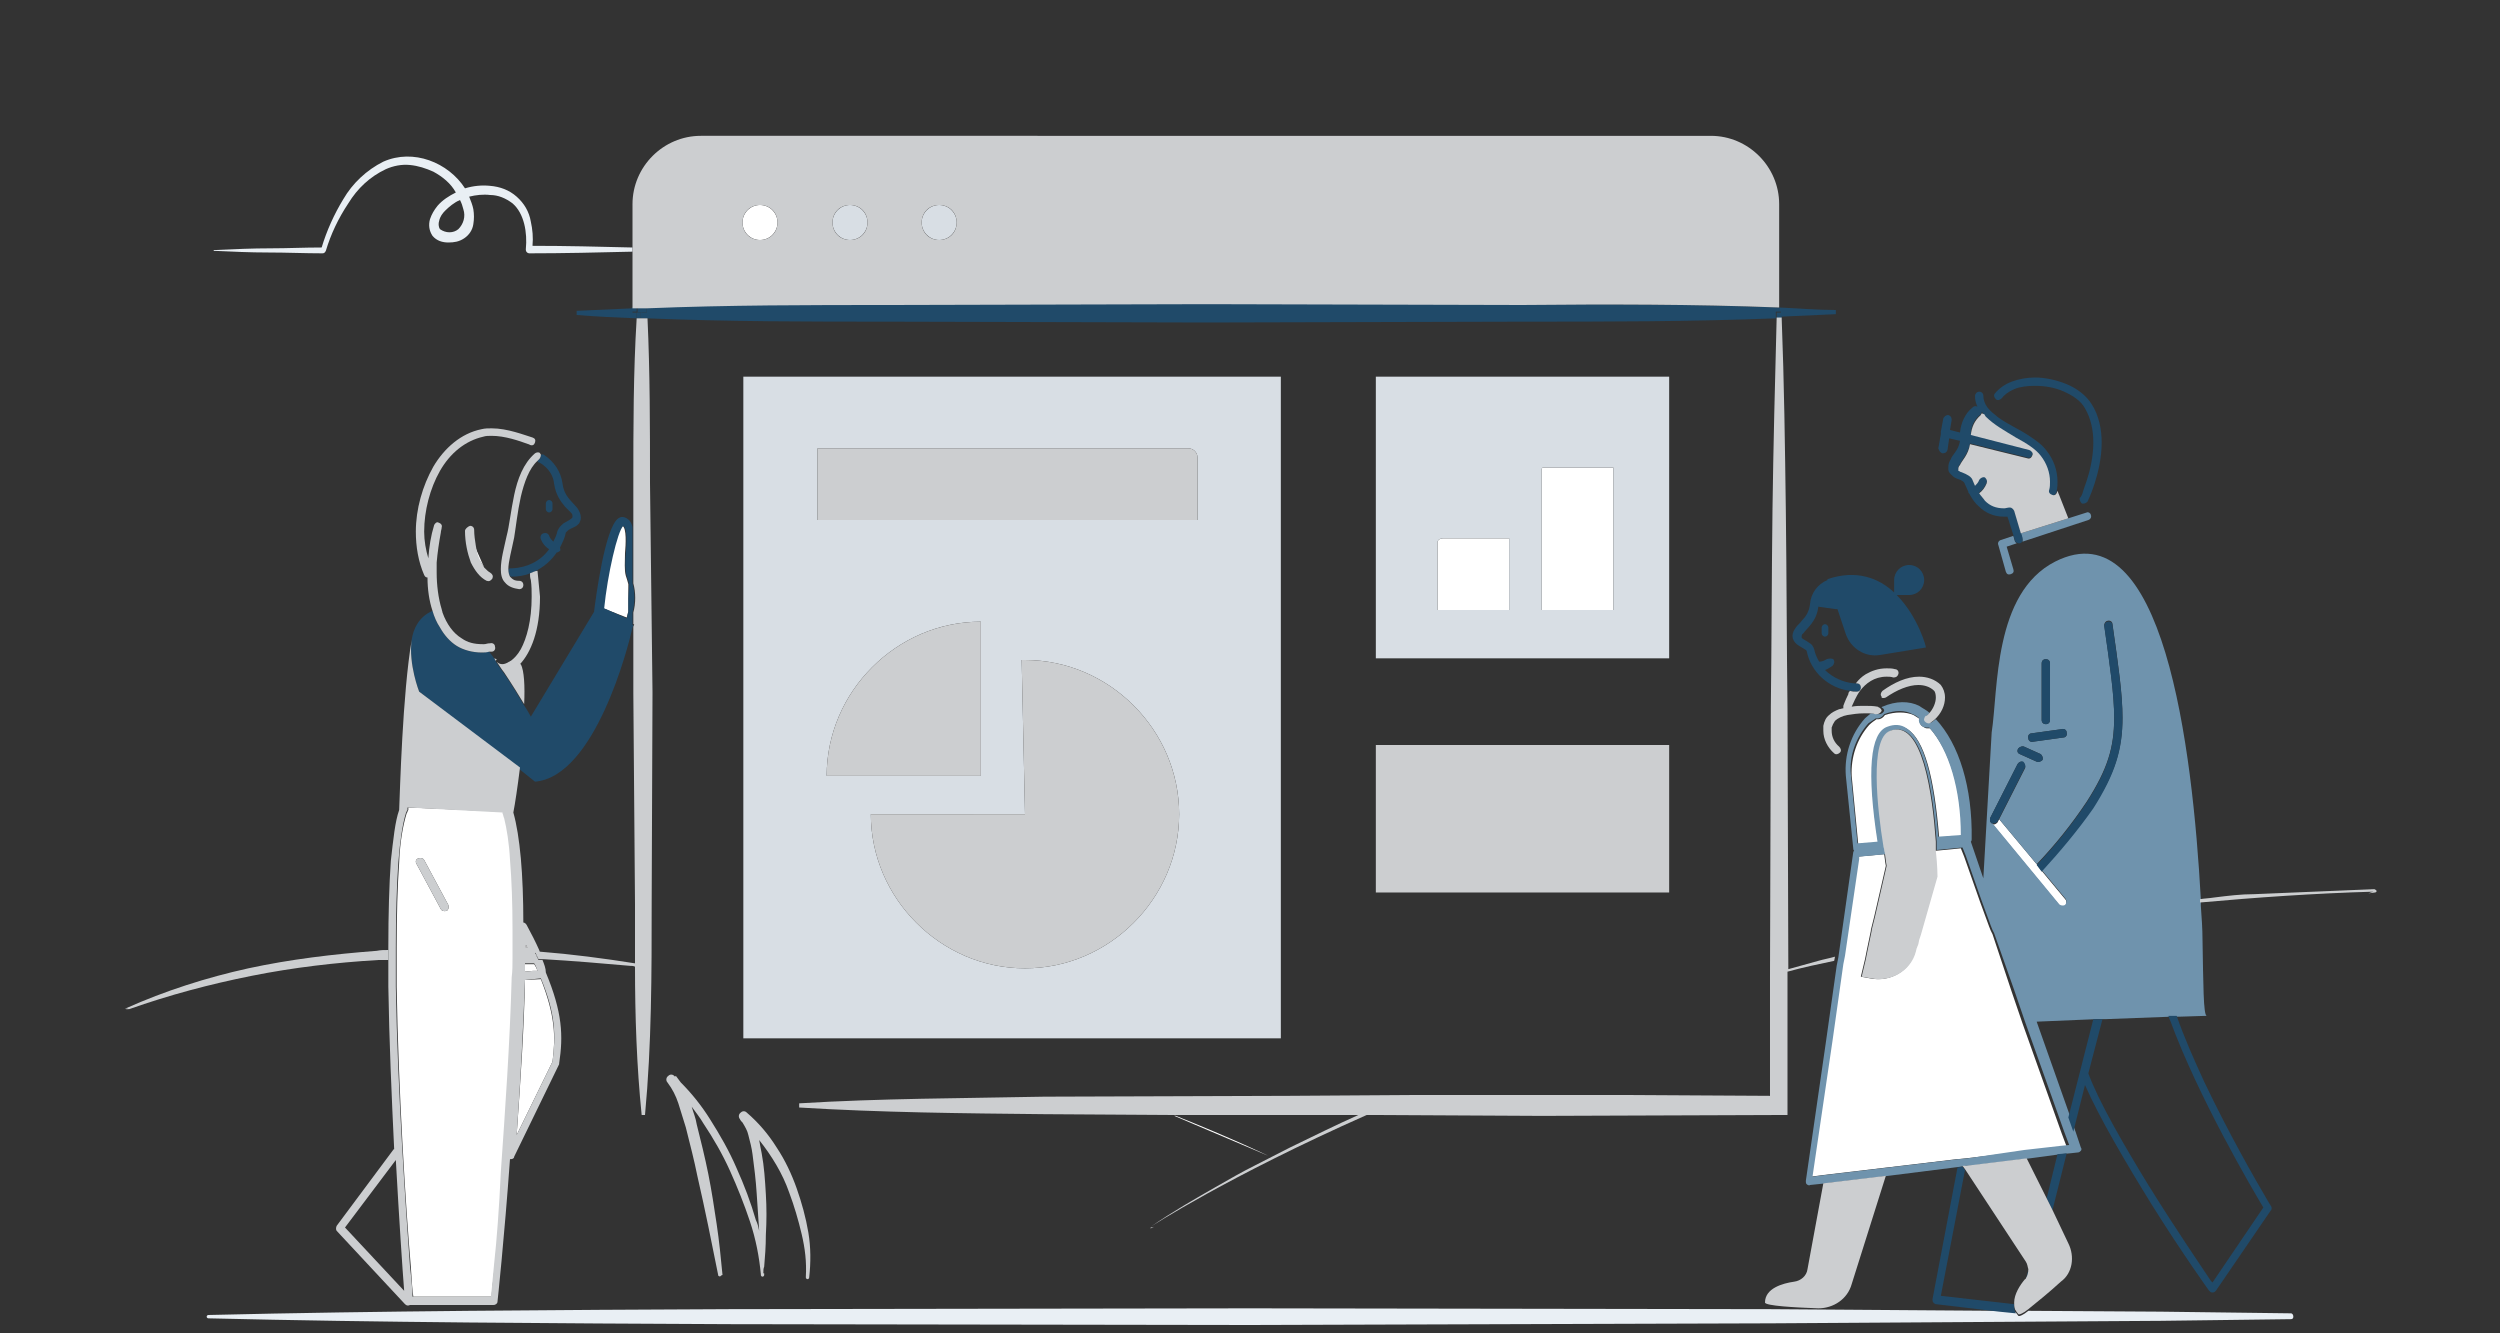 <?xml version="1.0" encoding="utf-8"?>
<!-- Generator: Adobe Illustrator 21.0.0, SVG Export Plug-In . SVG Version: 6.00 Build 0)  -->
<svg version="1.1" id="Layer_1" xmlns="http://www.w3.org/2000/svg" xmlns:xlink="http://www.w3.org/1999/xlink" x="0px" y="0px"
	 viewBox="0 0 300 160" style="enable-background:new 0 0 300 160;" xml:space="preserve">
<rect x="0" y="0" width="300" height="160" fill="#333333" stroke="none"/>
<style type="text/css">
	.st0{fill:#FFFFFF;}
	.st1{fill:none;}
	.st2{fill:#E9EFF4;}
	.st3{fill:#204A69;}
	.st4{fill:#6F93AD;}
	.st5{fill:#204A69;}
	.st6{fill:#D8DEE4;}
	.st7{fill:#CCCED0;}
	.st8{fill:#CCCED0;}
</style>
<title>illustration-connect</title>
<path class="st0" d="M152.2,138.7c0,0-4.1-2-11.1-4.8l-0.2,0L152.2,138.7z"/>
<path class="st0" d="M15.1,121.1l0.2,0c0,0,0,0,0-0.1C15.2,121.1,15.2,121.1,15.1,121.1z"/>
<path class="st0" d="M61.7,115c0-0.1,0-0.2,0-0.4c0-0.2,0-0.4,0-0.6c0-0.9,0-1.8,0-2.6c0-3.1-0.1-5.9-0.3-8.3
	c-0.2-2.1-0.4-3.8-0.7-5c-0.1-0.2-0.1-0.4-0.2-0.6c0,0,0-0.1,0-0.1L49,96.9c0,0.1,0,0.2,0,0.3c-0.1,0.1-0.1,0.3-0.2,0.4
	c-0.4,1.3-0.8,3.3-0.9,5.9c-0.2,2.8-0.3,6.4-0.3,10.2c0,0.1,0,0.2,0,0.3c0,0.2,0,0.4,0,0.6c0,0.2,0,0.3,0,0.5c0,1.1,0,2.2,0,3.3
	c0.2,12.4,1.1,26.7,1.7,33.6c0.1,1.7,0.2,3,0.3,3.6h9.4c0-0.6,0.2-2,0.4-4c0.3-2.7,0.6-6.6,1-11.1c0.6-7.1,1.1-15.6,1.3-23.3
	C61.6,116.5,61.7,115.8,61.7,115z M53.6,109.3c-0.3,0.1-0.6,0-0.7-0.2l-2.9-5.4c-0.2-0.3-0.1-0.6,0.2-0.7c0.3-0.1,0.6,0,0.7,0.2
	l2.9,5.4C53.9,108.9,53.8,109.2,53.6,109.3z"/>
<path class="st0" d="M58.1,68.1l-1.1-2.5c0.1,0.5,0.2,1,0.4,1.5C57.7,67.4,57.9,67.8,58.1,68.1z"/>
<path class="st0" d="M239.1,112.1l-0.2-0.4l-0.2-0.5l-1.1-3l-1.9-5.4l-0.4-1l-3.1,0.3c0.1,1.9,0.1,3.2,0.2,3.1l-2,7l-0.2,0.6
	l-0.1,0.5l-0.2,0.5l-0.1,0.4c-0.6,2.3-3,3.7-5.4,3.2l-1.1-0.2l0.5-2.1l0.1-0.5l0.1-0.5l0.5-2.4l0-0.1l0.4-1.6l1.4-6.1
	c0,0-0.1-0.5-0.2-1.4l-3.2,0.3l0,0.3l-1.7,11.6l-0.1,0.5l-0.1,0.5l-1.3,9.2l-2.4,16.3l1.5-0.2l7.6-0.9l8.4-1l0.1,0l1-0.1l6.7-0.8
	l4.4-0.5l1-0.1l-0.6-1.6l-4.7-13.2l-1.3-3.8L239.1,112.1z"/>
<path class="st0" d="M247.8,108.7c0.2-0.2,0.2-0.5,0.1-0.7l-2.9-3.5l-0.6-0.8l-4.5-5.4l-0.2,0.4c-0.2,0.2-0.4,0.3-0.6,0.2l8,9.7
	C247.3,108.8,247.6,108.8,247.8,108.7z"/>
<circle class="st0" cx="91.2" cy="26.7" r="2.1"/>
<path class="st0" d="M173.2,64.6c-0.4,0-0.7,0.2-0.7,0.5v8.1h8.6l0-8.6H173.2z"/>
<path class="st0" d="M185.2,56.1c-0.1,0-0.2,0.1-0.2,0.2v16.9h8.6l0-17.1H185.2z"/>
<path class="st1" d="M53.4,25.3c-0.3,0.3-0.6,0.7-0.7,1.2c-0.1,0.3-0.1,0.7,0.1,1c0.7,0.5,1.6,0.5,2.2,0c0.6-0.6,0.9-1.5,0.6-2.4
	c-0.1-0.4-0.2-0.8-0.4-1.1C54.5,24.3,53.9,24.8,53.4,25.3z"/>
<path class="st1" d="M250.5,128.8c1.2,3.3,4.2,8.6,7.2,13.4c3.1,5,6.3,9.7,7.5,11.5c0.1,0.1,0.1,0.2,0.2,0.2l6.1-9
	c-1.2-2-7.8-13.1-11.2-22.5c-0.1-0.2-0.1-0.4-0.2-0.5l-8,0.3L250.5,128.8z"/>
<polygon class="st1" points="248.1,134.2 251.1,122.3 244,122.6 "/>
<polygon class="st1" points="245.6,143.8 246.9,138.5 243.2,139 "/>
<path class="st1" d="M241.7,156.5c0-1,0.7-2.1,1.3-2.8c0,0,0-0.1,0.1-0.1l0.3-1.1c0-0.3-0.1-0.7-0.3-0.9l-7.3-11.1l-2.9,15.1
	L241.7,156.5z"/>
<path class="st1" d="M41.4,147.3l7.1,7.5c-0.2-2.5-0.6-8.4-1-15.7L41.4,147.3z"/>
<path class="st1" d="M64.2,93.8l-2-1.6c-0.3,2.4-0.6,4.5-0.8,5.4c0.4,1.4,0.7,3.2,0.9,5.5c0.2,2.2,0.3,4.9,0.3,7.7
	c0.2,0,0.4,0.1,0.4,0.3c0.6,1.1,1.1,2.1,1.5,3c0,0,0,0,0,0l0.1,0.3c3.8,0.3,7.6,0.8,11.4,1.4c0,0,0,0,0,0c0-2.4,0-4.7,0-7.1
	l-0.2-25.3l0-8C75.4,77.6,71.4,93.2,64.2,93.8z"/>
<path class="st1" d="M237.9,49.5c0,0,0,0.1,0,0.1c0.1,0,0.2,0.1,0.3,0.1C238,49.7,237.9,49.6,237.9,49.5z"/>
<g>
	<path class="st2" d="M32.2,30.3c2.2,0,4.4,0.1,6.5,0.1c0.2,0,0.3-0.1,0.4-0.3c0.6-2,1.5-3.9,2.7-5.7c1.1-1.8,2.6-3.2,4.5-4.1
		c0.9-0.4,1.9-0.6,2.9-0.5c1,0.1,1.9,0.4,2.8,0.8c1.1,0.6,2.1,1.4,2.7,2.5c-0.8,0.4-1.6,0.9-2.2,1.6c-0.4,0.5-0.7,1-0.9,1.6
		c-0.2,0.7-0.1,1.4,0.3,2c0.5,0.6,1.2,0.8,1.9,0.8s1.3-0.1,1.9-0.5c0.6-0.4,1-1,1.1-1.7c0.1-0.6,0.1-1.2,0-1.8
		c-0.1-0.5-0.3-1-0.5-1.5c0.8-0.2,1.7-0.3,2.5-0.2c1,0,1.9,0.4,2.7,1c1.4,1.2,1.8,3.5,1.6,5.5V30c0,0.2,0.2,0.4,0.4,0.4
		c4.1,0,8.3-0.1,12.4-0.2v-0.5c-4-0.1-8-0.2-12-0.2c0.1-1,0-2-0.2-2.9c-0.2-1.2-0.8-2.2-1.7-3s-2-1.2-3.2-1.3c-1-0.1-2,0-3,0.3
		c-2-3.1-6.2-4.8-9.8-3.2c-2,1-3.7,2.6-4.8,4.5c-1.1,1.8-2,3.8-2.6,5.8c-2.1,0-4.1,0.1-6.1,0.1c-2.2,0-4.4,0.1-6.5,0.2L25.6,30
		l0.1,0.1C27.9,30.2,30,30.3,32.2,30.3z M55,27.5c-0.6,0.5-1.5,0.5-2.2,0c-0.2-0.3-0.2-0.7-0.1-1c0.1-0.5,0.4-0.9,0.7-1.2
		c0.5-0.5,1.1-1,1.8-1.3c0.2,0.4,0.3,0.7,0.4,1.1C55.9,26,55.6,26.9,55,27.5z"/>
	<path class="st2" d="M274.9,157.6l-15.6-0.2l-15.6-0.1l-0.3,0c-0.6,0.5-1.1,0.7-1.2,0.6c-0.1-0.1-0.2-0.3-0.3-0.4l-2-0.2l-27.4-0.2
		L150,157l-62.5,0.1c-20.8,0.1-41.7,0.2-62.5,0.7c-0.1,0-0.2,0.1-0.2,0.2c0,0.1,0.1,0.2,0.2,0.2c20.8,0.5,41.7,0.6,62.5,0.7L150,159
		l62.5-0.2l31.2-0.2l15.6-0.1l15.6-0.2c0.2,0,0.3-0.1,0.3-0.3S275.1,157.6,274.9,157.6z"/>
</g>
<path class="st3" d="M75.9,37.5V37c-2.2,0.1-4.5,0.2-6.7,0.3v0.5c2.4,0.2,4.8,0.3,7.2,0.4c0-0.2,0-0.4,0-0.7H75.9z"/>
<path class="st3" d="M76.9,37.5h-0.5c0,0.2,0,0.4,0,0.7c0.2,0,0.3,0,0.5,0L76.9,37.5z"/>
<path class="st3" d="M76.9,37.5l0,0.7c0.3,0,0.5,0,0.8,0c0-0.2,0-0.5,0-0.7H76.9z"/>
<path class="st3" d="M213.8,37.5l-0.3,0v0h-0.3c0,0.2,0,0.4,0,0.7c0.2,0,0.4,0,0.6,0C213.8,37.9,213.8,37.7,213.8,37.5z"/>
<path class="st3" d="M76.4,37.5c0-0.2,0-0.4,0-0.6c-0.2,0-0.4,0-0.6,0v0.5H76.4z"/>
<path class="st3" d="M213.5,36.9c-10.3-0.4-20.6-0.4-30.9-0.4l-37.8-0.1L107,36.5c-9.8,0-19.6,0-29.4,0.4c0,0.2,0,0.4,0,0.6
	c0,0.2,0,0.5,0,0.7c9.8,0.4,19.6,0.4,29.3,0.4l37.8,0.1l37.8-0.1c10.2,0,20.4,0,30.6-0.4c0-0.2,0-0.4,0-0.7c0,0,0-0.1,0-0.1l0.3,0
	l0.3,0c0,0.2,0,0.4,0,0.6c2.2-0.1,4.4-0.2,6.6-0.3v-0.5C218.1,37.2,215.8,37,213.5,36.9z"/>
<path class="st3" d="M76.9,36.9l0,0.6h0.7c0-0.2,0-0.4,0-0.6C77.4,36.9,77.1,36.9,76.9,36.9z"/>
<path class="st3" d="M76.5,36.9c0,0.2,0,0.4,0,0.6h0.5l0-0.6C76.8,36.9,76.6,36.9,76.5,36.9z"/>
<path class="st3" d="M213.2,37.5h0.3v0L213.2,37.5C213.2,37.4,213.2,37.5,213.2,37.5z"/>
<path class="st0" d="M63,117.6c-0.1,5.4-0.5,11.6-1,18.6l4.3-8.8c0.4-3,0.3-5.6-1.4-9.9L63,117.6z"/>
<path class="st0" d="M63.1,113.4c0,0.1,0,0.2,0,0.3c0.1,0,0.1,0,0.2,0C63.2,113.6,63.1,113.5,63.1,113.4z"/>
<path class="st0" d="M63,116.6l1-0.1l0.5,0c-0.1-0.3-0.2-0.5-0.4-0.8c-0.3,0-0.6,0-0.9,0l-0.2,0C63,115.9,63,116.2,63,116.6z"/>
<polygon class="st0" points="64.5,116.5 64.5,116.5 64,116.5 "/>
<path class="st0" d="M75.4,71.8l0-1.7c-0.1-0.4-0.2-0.7-0.3-1c-0.2-0.7-0.1-1.7-0.1-2.7c0.1-1.1,0.2-3-0.3-3.3
	c-0.8,0.6-1.9,6-2.3,9.9l2.8,1.1c0.1-0.2,0.1-0.5,0.2-0.7L75.4,71.8z"/>
<path class="st0" d="M225.4,101.1c-1.3-8.4-0.9-13.1,1.2-13.8c0.8-0.3,1.6-0.2,2.3,0.2c2,1.3,3.2,5.6,3.8,13l2.7-0.2
	c0-5.5-1.4-10.2-3.8-12.9c-0.1,0-0.2,0-0.4,0c-0.2,0-0.4-0.2-0.6-0.3c-0.2-0.2-0.3-0.5-0.2-0.8c-0.3-0.2-0.6-0.4-0.8-0.5
	c-0.9-0.4-2.2-0.4-3.4,0c-0.2,0.3-0.6,0.6-1,0.5c-0.3,0.2-0.6,0.4-0.9,0.7c-1.5,1.7-2.2,3.9-2.1,6.1l0.8,8.3L225.4,101.1z"/>
<g>
	<path class="st4" d="M264.3,112.7c0-1.2-0.1-2.6-0.2-4c0-0.1,0-0.2,0-0.4c0-0.1,0-0.3,0-0.4c-1-18.2-4.5-47.1-17.5-40.5
		c-7.4,3.8-6.8,15.3-7.6,20.5l-1,17.5l-1.5-4.4c0.1-0.1,0.1-0.2,0.1-0.3c0.1-6.2-1.5-11.4-4.3-14.4c-0.1,0.1-0.3,0.2-0.4,0.3
		c0,0,0,0,0,0c-0.2,0.2-0.5,0.1-0.7-0.1c-0.2-0.2-0.1-0.4,0-0.6c0,0,0-0.1,0.1-0.1c0.1-0.1,0.2-0.2,0.3-0.2c0,0,0,0,0,0
		c-0.4-0.4-0.9-0.6-1.3-0.9c-1.2-0.6-2.8-0.6-4.4,0.1c0,0-0.1,0-0.1,0.1c0.2,0.1,0.3,0.2,0.3,0.4c0,0,0,0,0,0
		c-0.1,0.2-0.3,0.4-0.6,0.4c-0.1,0-0.1,0-0.2,0c-0.2,0-0.5-0.1-0.8-0.1c-0.2,0.2-0.5,0.4-0.7,0.6c-1.7,1.9-2.5,4.4-2.3,6.9l0.9,8.8
		c0,0.1,0.1,0.2,0.1,0.2c0,0-0.1,0.1-0.1,0.1l-1.8,12.7l-0.1,0.5l-0.1,0.5l-1.3,9.2l-2.4,16.6c0,0.2,0,0.3,0.1,0.4
		c0.1,0.1,0.3,0.2,0.4,0.1l1.9-0.2l7.5-0.9l8.7-1.1l0.6-0.1l0.4,0l7.3-0.9l3.7-0.5l1.1-0.1l0.9-0.1c0.2,0,0.3-0.1,0.4-0.2
		c0.1-0.1,0.1-0.3,0-0.4l-0.6-1.8l-0.6-1.7l-4.1-11.6l7.1-0.3l1.1,0l8-0.3l1,0l3.2-0.1C264.4,121.8,264.4,118.1,264.3,112.7z
		 M236.1,139l-1,0.1l-0.1,0l-8.4,1l-7.6,0.9l-1.5,0.2l2.4-16.3l1.3-9.2l0.1-0.5l0.1-0.5l1.7-11.6l0-0.3l3.2-0.3
		c0-0.2-0.1-0.3-0.1-0.5c0,0,0,0,0,0c0-0.2-0.1-0.3-0.1-0.5c-0.7-4.3-1.7-12.9,0.8-13.8c3.9-1.5,5.1,7.7,5.5,13.3c0,0.2,0,0.3,0,0.5
		v0c0,0.2,0,0.3,0,0.5l3.1-0.3l0.4,1l1.9,5.4l1.1,3l0.2,0.5l0.2,0.4l2.4,6.8l1.3,3.8l4.7,13.2l0.6,1.6l-1,0.1l-4.4,0.5L236.1,139z
		 M245,83.7c0-2,0-4.1,0-4.1c0-0.3,0.2-0.5,0.5-0.5s0.5,0.2,0.5,0.5c0,0,0,2.1,0,4.1c0,1,0,2,0,2.7c0,0.3-0.2,0.5-0.5,0.5
		s-0.5-0.2-0.5-0.5C245,85.7,245,84.7,245,83.7z M243.8,88l3.6-0.5c0.3-0.1,0.6,0.1,0.6,0.4c0.1,0.3-0.1,0.6-0.4,0.6L244,89
		c-0.3,0.1-0.6-0.1-0.6-0.4C243.3,88.3,243.5,88,243.8,88z M242.2,89.8c0.2-0.2,0.5-0.3,0.7-0.2l2,0.9c0.2,0.2,0.3,0.5,0.2,0.7
		c-0.2,0.2-0.5,0.3-0.7,0.2l-2-0.9C242.1,90.4,242,90.1,242.2,89.8z M238.8,98.3c0,0,0-0.1,0-0.1l3.3-6.5c0.2-0.3,0.5-0.4,0.7-0.2
		c0.2,0.2,0.3,0.5,0.2,0.7l-3.1,6.1l4.5,5.4c2.2-2.3,4.2-4.8,6-7.5c2.5-3.9,3.3-6.5,3.3-10.1c0-2.8-0.5-6.2-1.2-11.1
		c0-0.2,0.2-0.5,0.4-0.5c0.3-0.1,0.6,0.1,0.6,0.4c0.7,4.9,1.2,8.3,1.2,11.2c0,3.8-0.9,6.7-3.5,10.7c-1.8,2.7-4,5.2-6.2,7.6l2.9,3.5
		c0.1,0.2,0.1,0.5-0.1,0.7c-0.2,0.1-0.5,0.1-0.7-0.1l-8-9.7c0,0-0.1,0-0.1,0c-0.1-0.1-0.2-0.2-0.2-0.3
		C238.8,98.5,238.8,98.4,238.8,98.3C238.8,98.3,238.8,98.3,238.8,98.3z M225.1,86.2c0.4,0.1,0.8-0.2,1-0.5c1.3-0.5,2.5-0.5,3.4,0
		c0.3,0.1,0.6,0.3,0.8,0.5c-0.1,0.3,0,0.6,0.2,0.8c0.2,0.2,0.4,0.3,0.6,0.3c0.1,0,0.2,0,0.4,0c2.4,2.7,3.8,7.5,3.8,12.9l-2.7,0.2
		c-0.6-7.4-1.8-11.7-3.8-13c-0.7-0.5-1.5-0.5-2.3-0.2c-2.1,0.7-2.5,5.4-1.2,13.8l-2.4,0.2l-0.8-8.3c-0.2-2.2,0.6-4.4,2.1-6.1
		C224.5,86.6,224.8,86.4,225.1,86.2z"/>
	<path class="st4" d="M240.7,68.6c0.1,0.3,0.3,0.4,0.6,0.3c0.3-0.1,0.4-0.3,0.3-0.6l-0.8-2.7l1.2-0.4c-0.1-0.1-0.1-0.1-0.2-0.2
		l-0.2-0.7l-1.5,0.5c-0.3,0.1-0.4,0.4-0.3,0.6L240.7,68.6z"/>
	<path class="st4" d="M242.7,64.7c0,0.1,0,0.2,0,0.3l7.9-2.6c0.3-0.1,0.4-0.4,0.3-0.6c0-0.2-0.3-0.4-0.5-0.3l-2.2,0.7l-5.7,1.8
		L242.7,64.7L242.7,64.7z"/>
</g>
<g>
	<path class="st5" d="M229.1,71.4c1,0,1.8-0.8,1.8-1.8s-0.8-1.8-1.8-1.8s-1.8,0.8-1.8,1.8v1.5c-1.8-1.7-4.5-2.8-8-1.6c0,0,0,0,0,0.1
		c-1.2,0.5-2,1.6-2.1,2.9l0,0c-0.1,0.9-0.5,1.5-1,2c-0.2,0.3-0.5,0.5-0.7,0.8s-0.4,0.6-0.4,1c0,0.4,0.2,0.7,0.4,0.9
		c0.3,0.3,0.6,0.4,0.9,0.6c0.1,0.1,0.2,0.1,0.3,0.2l0.1,0.1c0.5,2.6,2.7,4.5,5.2,4.8c0.3,0,0.5,0.1,0.8,0.1c0.3,0,0.5-0.2,0.5-0.5
		s-0.2-0.5-0.5-0.5c0,0-0.1,0-0.1,0c-0.1,0-0.1,0-0.2,0c-1.3-0.1-2.6-0.7-3.5-1.6c0.3-0.1,0.6-0.3,0.9-0.5c0.2-0.2,0.3-0.5,0.1-0.8
		c-0.2-0.1-0.5-0.1-0.8,0c-0.3,0.2-0.6,0.3-0.9,0.3c-0.3-0.5-0.5-1-0.6-1.5c-0.1-0.3-0.3-0.6-0.5-0.7c-0.3-0.2-0.6-0.4-0.8-0.5
		c-0.1-0.1-0.2-0.1-0.2-0.2v-0.1c0-0.1,0-0.3,0.2-0.4c0.4-0.6,1.6-1.4,1.8-3.2c0,0,0,0,0,0l2.1,0.3l0.2,0l1,3
		c0.6,1.7,2.3,2.8,4.1,2.5l5.5-0.9c0.1,0.1-0.9-3.7-3.5-6.3H229.1z"/>
	<path class="st5" d="M61.3,69.2c0.8,0,1.6-0.1,2.3-0.4c0.3-0.1,0.6-0.2,0.9-0.4c0.9-0.5,1.7-1.2,2.3-2.1c0.1,0,0.3-0.1,0.4-0.2
		c0.1-0.1,0-0.3,0-0.4c0.3-0.6,0.6-1.2,0.7-1.8c0,0,0.1-0.1,0.2-0.2c0.2-0.2,0.5-0.3,0.9-0.5c0.2-0.1,0.3-0.2,0.5-0.4
		c0.1-0.2,0.2-0.4,0.2-0.7c0-0.4-0.2-0.8-0.4-1.1c-0.7-0.9-1.6-1.4-1.8-3c-0.2-1.4-1-2.6-2.2-3.4c-0.1-0.1-0.3-0.1-0.4,0
		c0,0.2,0,0.4-0.2,0.5c-0.1,0.1-0.1,0.1-0.2,0.2c0,0.1,0.1,0.2,0.2,0.2c0.1,0,0.1,0.1,0.2,0.1c0.9,0.6,1.5,1.4,1.6,2.5
		c0.2,1.3,0.8,2.1,1.3,2.7c0.3,0.3,0.5,0.5,0.7,0.7s0.2,0.3,0.2,0.5c0,0.1,0,0.1-0.1,0.2c-0.1,0.1-0.4,0.3-0.8,0.5
		c-0.2,0.1-0.3,0.2-0.5,0.4c-0.2,0.2-0.3,0.4-0.4,0.6c-0.1,0.5-0.3,0.9-0.5,1.3c-0.2-0.2-0.4-0.4-0.5-0.7c-0.1-0.3-0.4-0.4-0.7-0.3
		s-0.4,0.4-0.3,0.7c0.2,0.5,0.5,0.9,1,1.2c-1,1.4-2.6,2.2-4.4,2.3c-0.1,0-0.1,0-0.2,0c-0.1,0-0.2,0-0.3,0.1c0,0,0,0,0,0
		C61,68.7,61.1,69,61.3,69.2C61.2,69.2,61.3,69.2,61.3,69.2z"/>
	<path class="st5" d="M66.3,61.1v-0.7c0-0.2-0.2-0.4-0.4-0.4c-0.2,0-0.4,0.2-0.4,0.4v0.7c0,0.2,0.2,0.4,0.4,0.4S66.3,61.3,66.3,61.1
		z"/>
	<path class="st5" d="M75.9,74l0-0.5c0,0,0,0,0,0c0.3-1.2,0.3-2.4,0-3.5l0-0.5l0-0.5l0-5.7c-0.1-0.6-0.4-1-0.9-1.2
		c-0.3-0.1-0.5-0.1-0.8,0.1c-1.6,1.1-2.7,9.5-2.9,11.1c0,0,0,0,0,0c0,0,0,0,0,0l0,0.1L63.7,86c0,0-0.3-0.6-0.9-1.5
		c-0.6-1-1.4-2.4-2.4-3.8c-0.1-0.1-0.2-0.3-0.3-0.4c-0.2-0.3-0.4-0.6-0.6-0.9c0,0,0,0,0-0.1c-0.1-0.1-0.1-0.2-0.2-0.3
		c-0.2-0.3-0.4-0.5-0.6-0.8c-0.3,0-0.6,0.1-0.9,0.1c-1.1,0-2.2-0.3-3-0.8s-1.5-1.3-2-2.2c-0.4-0.6-0.7-1.3-0.9-2
		c-1.6,0.7-2.3,2.1-2.5,3.5C49,79.7,50.3,83,50.3,83l11.9,9.2l2,1.6c7.2-0.6,11.2-16.2,11.7-18.5C76,75.1,76,75,76,75l0,0l0,0
		l-0.1,0l0-0.4L75.9,74z M75.4,71.8l0,1.7c-0.1,0.2-0.1,0.5-0.2,0.7L72.5,73c0.4-4,1.6-9.3,2.3-9.9c0.5,0.3,0.4,2.2,0.3,3.3
		c-0.1,1-0.1,2,0.1,2.7c0.1,0.3,0.2,0.6,0.3,1L75.4,71.8z"/>
	<polygon class="st5" points="245.6,143.8 246.3,145.2 248,138.4 246.9,138.5 	"/>
	<path class="st5" d="M241.7,156.5l-8.8-1l2.9-15.1l-0.3-0.4l-0.6,0.1l-3,15.8c0,0.1,0,0.3,0.1,0.4c0.1,0.1,0.2,0.2,0.3,0.2l7.6,0.9
		l2,0.2c0-0.1-0.1-0.1-0.1-0.2C241.7,157,241.7,156.8,241.7,156.5z"/>
	<path class="st5" d="M272.5,144.7c0,0-0.2-0.3-0.6-1c-1.3-2.2-4.5-7.8-7.4-13.9c-1.2-2.6-2.4-5.3-3.3-7.9l-1,0
		c0.1,0.2,0.1,0.4,0.2,0.5c3.4,9.3,10,20.5,11.2,22.5l-6.1,9c-0.1-0.1-0.1-0.1-0.2-0.2c-1.2-1.8-4.4-6.5-7.5-11.5
		c-3-4.9-6-10.1-7.2-13.4l1.7-6.5l-1.1,0l-3,11.8l0.6,1.7l1.4-5.6c1.7,3.9,5,9.5,8.1,14.5c3.5,5.6,6.8,10.2,6.8,10.2
		c0.1,0.1,0.2,0.2,0.4,0.2s0.3-0.1,0.4-0.2l6.7-9.8C272.6,145,272.6,144.8,272.5,144.7z"/>
	<path class="st5" d="M243.4,152.4l-0.3,1.1C243.3,153.2,243.4,152.8,243.4,152.4z"/>
	<path class="st5" d="M254.7,86.2c0-2.9-0.5-6.3-1.2-11.2c0-0.3-0.3-0.5-0.6-0.4c-0.2,0-0.4,0.3-0.4,0.5c0.7,4.9,1.2,8.3,1.2,11.1
		c0,3.6-0.8,6.2-3.3,10.1c-1.8,2.7-3.8,5.2-6,7.5l0.6,0.8c2.2-2.4,4.3-4.9,6.2-7.6C253.8,92.9,254.7,90,254.7,86.2z"/>
	<path class="st5" d="M246,86.4c0-0.7,0-1.7,0-2.7c0-2,0-4.1,0-4.1c0-0.3-0.2-0.5-0.5-0.5s-0.5,0.2-0.5,0.5c0,0,0,2.1,0,4.1
		c0,1,0,2,0,2.7c0,0.3,0.2,0.5,0.5,0.5S246,86.7,246,86.4z"/>
	<path class="st5" d="M248,87.9c0-0.3-0.3-0.5-0.6-0.4l-3.6,0.5c-0.3,0-0.5,0.3-0.4,0.6c0,0.3,0.3,0.5,0.6,0.4l3.6-0.5
		C247.9,88.5,248.1,88.2,248,87.9z"/>
	<path class="st5" d="M242.2,89.8c-0.2,0.3-0.1,0.6,0.2,0.7l2,0.9c0.2,0.1,0.5,0,0.7-0.2c0.1-0.2,0-0.5-0.2-0.7l-2-0.9
		C242.7,89.5,242.4,89.6,242.2,89.8z"/>
	<path class="st5" d="M240.2,47.8c0.3-0.4,0.8-0.8,1.5-1.1s1.6-0.4,2.5-0.4c1.2,0,2.4,0.2,3.5,0.7c1.1,0.5,2,1.1,2.5,2
		c0.7,1.2,1,2.6,1,4.1c0,1.7-0.4,3.4-0.8,4.6c-0.2,0.6-0.4,1.1-0.5,1.5c-0.1,0.2-0.1,0.3-0.2,0.4c0,0.1-0.1,0.1-0.1,0.1
		c-0.1,0.2,0,0.5,0.2,0.7c0.2,0.1,0.5,0,0.7-0.2c0,0,1.7-3.4,1.7-7.1c0-1.5-0.3-3.2-1.2-4.6c-0.7-1.1-1.8-1.9-3-2.4
		s-2.6-0.8-3.8-0.8c-1,0-2,0.2-2.8,0.5c-0.8,0.3-1.5,0.8-2,1.4c-0.2,0.2-0.1,0.5,0.1,0.7C239.7,48.1,240,48,240.2,47.8z"/>
	<path class="st5" d="M233.1,54.4c0.3,0,0.5-0.1,0.6-0.4l0.2-1.4l1.3,0.3c-0.1,0.6-0.3,1-0.6,1.4c-0.2,0.3-0.4,0.5-0.5,0.8
		c-0.2,0.3-0.3,0.6-0.3,1v0.2c0,0.4,0.3,0.6,0.5,0.8c0.3,0.3,0.7,0.4,1,0.5c0.1,0.1,0.2,0.1,0.3,0.2l0.1,0.1
		c0.2,0.4,0.3,0.7,0.5,1.1c0,0.1,0,0.2,0.1,0.2c0,0.1,0.1,0.1,0.1,0.2c0.3,0.5,0.6,1,1.1,1.4c0.7,0.7,1.7,1.2,3,1.2
		c0.1,0,0.3,0,0.4,0l0.7,2.2l0.2,0.7c0,0.1,0.1,0.2,0.2,0.2c0.1,0.1,0.3,0.1,0.4,0.1c0.2-0.1,0.3-0.2,0.3-0.3c0-0.1,0-0.2,0-0.3
		l0-0.1l-0.2-0.6l-0.8-2.7c-0.1-0.2-0.3-0.4-0.5-0.4c-0.3,0-0.5,0.1-0.7,0.1c-1,0-1.7-0.3-2.3-0.9c-0.3-0.3-0.5-0.6-0.7-0.9
		c0.4-0.3,0.7-0.7,0.9-1.2c0.1-0.3,0-0.5-0.2-0.7c-0.2-0.1-0.5,0-0.7,0.3c-0.1,0.2-0.3,0.5-0.5,0.7c-0.1-0.2-0.2-0.4-0.3-0.7
		c-0.1-0.3-0.4-0.5-0.6-0.6c-0.3-0.2-0.7-0.3-0.9-0.4c-0.1-0.1-0.2-0.1-0.2-0.1v-0.1v-0.1c0-0.1,0-0.3,0.2-0.5
		c0.2-0.5,1-1.3,1.2-2.5l6.9,1.7c0.3,0.1,0.5-0.1,0.6-0.4c0.1-0.2-0.1-0.5-0.4-0.6l-7-1.8c0-0.9,0.4-1.8,1.2-2.4
		c0.1-0.1,0.1-0.1,0.1-0.2c0,0,0-0.1,0-0.1c0.1,0.1,0.2,0.2,0.2,0.3c0.1,0.1,0.1,0.2,0.2,0.3c1,1,2.3,1.7,3.6,2.5
		c1.3,0.7,2.4,1.4,3,2.2c0.7,0.9,1.1,2,1.1,3.1c0,0.3,0,0.7-0.1,1c-0.1,0.3,0.1,0.5,0.4,0.6c0.3,0.1,0.5-0.1,0.6-0.4c0,0,0,0,0-0.1
		c0.1-0.4,0.1-0.8,0.1-1.1c0-1.4-0.5-2.7-1.3-3.7c-0.5-0.7-1.2-1.2-2.1-1.8c-1.2-0.8-2.6-1.4-3.7-2.2c-0.5-0.4-1-0.8-1.3-1.2
		c-0.3-0.4-0.5-0.9-0.5-1.4c0-0.3-0.2-0.5-0.5-0.5c-0.3,0-0.5,0.3-0.5,0.5c0,0.5,0.1,0.9,0.3,1.3c-0.2-0.1-0.4-0.1-0.6,0.1
		c-0.9,0.7-1.4,1.9-1.5,3l-1.2-0.3l0.2-1.2c0-0.3-0.1-0.5-0.4-0.6c-0.3,0-0.5,0.2-0.6,0.4l-0.3,1.6c0,0,0,0,0,0.1c0,0.1,0,0.1,0,0.2
		l-0.3,1.7C232.7,54.1,232.8,54.3,233.1,54.4z"/>
	<path class="st5" d="M242.1,91.7l-3.3,6.5c0,0,0,0.1,0,0.1c0,0,0,0,0,0c0,0.1,0,0.1,0,0.2c0,0.1,0.1,0.2,0.2,0.3c0,0,0.1,0,0.1,0
		c0.2,0,0.4,0,0.6-0.2l0.2-0.4l3.1-6.1c0.1-0.2,0-0.5-0.2-0.7C242.6,91.3,242.3,91.4,242.1,91.7z"/>
	<path class="st5" d="M218.6,75.3V76c0,0.2,0.2,0.4,0.4,0.4s0.4-0.2,0.4-0.4v-0.7c0-0.2-0.2-0.4-0.4-0.4S218.6,75.1,218.6,75.3z"/>
</g>
<circle class="st6" cx="102" cy="26.7" r="2.1"/>
<circle class="st6" cx="112.7" cy="26.7" r="2.1"/>
<path class="st6" d="M153.7,45.2H89.2v79.4h64.5V45.2z M123,116.2c-10.1,0-18.5-8.4-18.5-18.5H123l-0.4-18.5c0.1,0,0.3,0,0.4,0
	c10.1,0,18.5,8.4,18.5,18.5C141.5,107.8,133.1,116.2,123,116.2z M99.2,93.1c0-10.1,8.4-18.5,18.5-18.5v18.5H99.2z M143.7,62.4H98.1
	v-8.6h44.5c0.6,0,1.1,0.5,1.1,1.1V62.4z"/>
<path class="st6" d="M200.3,45.2h-35.2V79h35.2V45.2z M172.5,73.2v-8.1c0-0.3,0.3-0.5,0.7-0.5h7.9l0,8.6H172.5z M185,73.2V56.3
	c0-0.1,0.1-0.2,0.2-0.2h8.4l0,17.1H185z"/>
<g>
	<path class="st7" d="M138.1,147.4L138.1,147.4c0.2-0.1,0.4-0.2,0.5-0.2l-0.5,0.1C138.1,147.3,138,147.4,138.1,147.4z"/>
	<path class="st7" d="M284.9,106.7l-9.6,0.4l-4.8,0.2c-1.6,0-3.2,0.2-4.8,0.4c-0.6,0.1-1.1,0.1-1.7,0.2c0,0.1,0,0.3,0,0.4
		c6.7-0.6,13.7-1.1,20.8-1.3l-0.6,0.2l0.8-0.1c0.1,0,0.2-0.1,0.2-0.2C285.1,106.8,285,106.7,284.9,106.7z"/>
	<path class="st7" d="M214.6,116.3l-0.1-31.2c-0.1-7.9-0.1-15.9-0.2-23.8c-0.1-7.7-0.2-15.4-0.5-23.2c-0.2,0-0.4,0-0.6,0
		c-0.2,7.7-0.4,15.4-0.5,23c-0.1,7.9-0.1,15.9-0.2,23.8l-0.1,32.3l0,9.6l0,4.7l-16.9-0.1l-11.4,0l-14.5,0l-14.9,0.1l-29.4,0.1
		c-9.8,0.2-19.6,0.2-29.4,0.8v0.5c9.8,0.6,19.6,0.7,29.4,0.8l15.6,0.1l0.2,0l13.6,0l8.3,0c-2.7,1.2-5.5,2.6-8.2,3.9
		c-1.4,0.7-2.9,1.5-4.3,2.2c-1.4,0.7-2.8,1.5-4.2,2.3c-2.8,1.6-5.6,3.2-8.2,5c0,0,9.2-6,25.9-13.4l1.5,0l18.5,0.1l2.5,0l26.9-0.1
		h1.1v-1.1l0-6.5l0-9.1l0-0.5c1.8-0.5,3.7-0.9,5.6-1.3l0.1-0.5c-0.7,0.2-1.3,0.3-2,0.5L214.6,116.3z"/>
	<path class="st7" d="M46.6,114c-0.5,0-0.9,0-1.4,0.1c-5.2,0.4-10.3,1-15.4,2.1c-5,1.1-10,2.7-14.7,4.8c-0.1,0.1-0.1,0.1,0.2,0
		c0,0,0,0,0,0c0,0,0,0,0,0.1c0,0,0,0,0.1,0c0,0,0.1,0,0.1,0c4.8-1.7,9.7-3,14.7-4c5-1,10.1-1.6,15.2-1.9c0.4,0,0.8,0,1.2,0
		c0-0.2,0-0.3,0-0.5C46.6,114.5,46.6,114.2,46.6,114z"/>
	<path class="st7" d="M77.7,38.2c-0.3,0-0.5,0-0.8,0c-0.2,0-0.3,0-0.5,0C76,44.7,76,51.3,76,58l0,5.3l0,5.7l0,0.5l0,0.5
		c0.3,1.1,0.3,2.4,0,3.5c0,0,0,0,0,0l0,0.5l0,0.5l0,0.4l0.1,0l0,0l0,0c0,0,0,0.1-0.1,0.3l0,8l0.2,25.3c0,2.4,0,4.7,0,7.1
		c0,0,0,0,0,0c-3.8-0.6-7.6-1.1-11.4-1.4c0,0-0.1,0-0.1,0c-0.2,0-0.3,0-0.5,0c0,0,0,0,0,0.1c0.1,0.1,0.1,0.2,0.2,0.3c0,0,0,0,0,0.1
		c0,0,0,0.1,0.1,0.1c0,0.1,0.1,0.2,0.1,0.3c0.1,0,0.1,0,0.2,0c0.1,0,0.2,0,0.3,0c0,0,0,0,0.1,0c3.5,0.2,7,0.5,10.4,0.8
		c0.2,0,0.4,0,0.6,0.1c0,0,0,0,0,0c0,5.9,0.2,11.9,0.8,17.8h0.2h0.2c0.8-8.5,0.8-17,0.8-25.4l0.1-25.3L78,57.9
		C78,51.3,78,44.7,77.7,38.2z"/>
	<path class="st7" d="M246.9,58.9C246.9,59,246.9,59,246.9,58.9c-0.1,0.4-0.3,0.6-0.6,0.5c-0.3-0.1-0.5-0.3-0.4-0.6
		c0.1-0.3,0.1-0.7,0.1-1c0-1.1-0.4-2.2-1.1-3.1c-0.6-0.8-1.7-1.5-3-2.2c-1.3-0.8-2.6-1.5-3.6-2.5c-0.1-0.1-0.1-0.2-0.2-0.3
		c-0.1,0-0.2-0.1-0.3-0.1c0,0.1-0.1,0.1-0.1,0.2c-0.8,0.7-1.1,1.5-1.2,2.4l7,1.8c0.3,0.1,0.5,0.4,0.4,0.6c-0.1,0.3-0.3,0.5-0.6,0.4
		l-6.9-1.7c-0.2,1.3-1,2-1.2,2.5c-0.2,0.2-0.2,0.4-0.2,0.5v0.1v0.1c0,0,0.1,0,0.2,0.1c0.2,0.1,0.6,0.2,0.9,0.4
		c0.2,0.1,0.5,0.3,0.6,0.6c0.1,0.2,0.2,0.5,0.3,0.7c0.2-0.2,0.4-0.4,0.5-0.7c0.2-0.3,0.5-0.4,0.7-0.3c0.2,0.2,0.3,0.4,0.2,0.7
		c-0.2,0.5-0.5,0.9-0.9,1.2c0.2,0.3,0.5,0.6,0.7,0.9c0.6,0.6,1.3,0.9,2.3,0.9c0.2,0,0.4-0.1,0.7-0.1c0.2,0,0.4,0.2,0.5,0.4l0.8,2.7
		l5.7-1.8l-1.1-2.8C247.1,59.4,247,59.2,246.9,58.9z"/>
	<path class="st7" d="M95.6,142.6c-0.6-1.7-1.4-3.4-2.4-4.9c-1-1.6-2.2-3-3.6-4.2c-0.2-0.2-0.5-0.2-0.7,0c-0.3,0.2-0.3,0.6-0.1,0.8
		c0,0.1,0.1,0.1,0.1,0.2l0,0c0.1,0.1,0.1,0.1,0.2,0.2c0.3,0.5,0.6,1,0.7,1.5c0.2,0.8,0.4,1.5,0.5,2.3c0.2,1.5,0.4,3.1,0.5,4.7
		c0.1,1.5,0.2,3,0.3,4.5c-0.1-0.5-0.2-0.9-0.4-1.3c-0.6-2.1-1.4-4.2-2.3-6.2c-0.9-2.1-2-4-3.2-5.9c-1-1.6-2.2-3.1-3.5-4.4
		c-0.2-0.3-0.4-0.5-0.6-0.8l-0.1,0.1c0,0-0.1-0.1-0.1-0.1c-0.2-0.2-0.5-0.2-0.7,0c-0.3,0.2-0.3,0.6-0.1,0.8c0.6,0.8,1,1.6,1.3,2.5
		c0.3,1,0.6,1.9,0.9,2.9c0.5,2,1,3.9,1.4,5.9c0.9,3.9,1.7,7.9,2.5,11.9c0.2,0.1,0.2,0.1,0.3,0c0,0,0.1-0.1,0.2-0.1
		c-0.2-2.1-0.4-4.1-0.7-6.1s-0.6-4-1-6s-0.9-4-1.4-6c-0.1-0.7-0.4-1.4-0.6-2.1c0.5,0.7,1,1.3,1.4,2c1.2,1.8,2.3,3.7,3.2,5.7
		c0.9,2,1.7,4,2.4,6.1c0.7,2.1,1.1,4.2,1.3,6.3c0,0,0,0,0,0.1c0,0.1,0.1,0.2,0.2,0.2s0.2-0.1,0.2-0.2c0-0.1,0-0.1,0-0.2l-0.1,0
		c0-0.3,0-0.6,0.1-0.8c0.1-1.2,0.2-2.4,0.2-3.8c0.1-1.7,0.1-3.3,0-4.9c-0.1-1.7-0.2-3.3-0.5-4.9c-0.1-0.5-0.2-1-0.3-1.6
		c1.5,1.9,2.8,4,3.6,6.3c0.6,1.6,1.1,3.3,1.5,5c0.4,1.7,0.6,3.3,0.5,5.1c0,0,0,0.1,0,0.1c0,0.1,0.1,0.2,0.2,0.2
		c0.1,0,0.2-0.1,0.2-0.2c0.2-1.8,0.2-3.6-0.1-5.4C96.7,146.1,96.2,144.3,95.6,142.6z"/>
	<path class="st7" d="M117.7,74.6c-10.1,0-18.5,8.4-18.5,18.5h18.5V74.6z"/>
</g>
<path class="st8" d="M65.1,115.2C65,115.2,65,115.2,65.1,115.2c-0.2,0-0.3,0-0.3,0c-0.1,0-0.1,0-0.2,0c0-0.1-0.1-0.2-0.1-0.3
	c0,0,0-0.1-0.1-0.1c0,0,0,0,0-0.1c0-0.1-0.1-0.2-0.2-0.3c0,0,0,0,0-0.1c0.2,0,0.3,0,0.5,0c0,0,0.1,0,0.1,0l-0.1-0.3c0,0,0,0,0,0
	c-0.4-0.9-0.9-1.9-1.5-3c-0.1-0.2-0.3-0.3-0.4-0.3c0-2.8-0.1-5.5-0.3-7.7c-0.2-2.2-0.5-4.1-0.9-5.5c0.2-1,0.5-3,0.8-5.4L50.3,83
	c0,0-1.3-3.3-0.9-6.2l0,0c-1.1,6.5-1.4,18.1-1.5,20.4c-0.5,1.4-0.7,3.5-1,6.1c-0.2,2.9-0.3,6.5-0.3,10.3c0,0.1,0,0.3,0,0.4
	c0,0.2,0,0.4,0,0.6c0,0.2,0,0.3,0,0.5c0,1.1,0,2.2,0,3.3c0.1,6.4,0.4,13.3,0.7,19.5c-0.1,0-0.1,0.1-0.2,0.2l-6.7,9
	c-0.1,0.2-0.1,0.5,0,0.6l8.2,8.8c0.2,0.2,0.4,0.2,0.6,0.1h10c0.3,0,0.5-0.2,0.5-0.4c0,0,0.8-7.4,1.5-17.1c0,0,0.1,0,0.1,0
	c0.2,0,0.4-0.1,0.4-0.3l5.4-11.1c0,0,0-0.1,0-0.1c0.5-3.3,0.4-6.1-1.6-10.9C65.5,116.2,65.3,115.7,65.1,115.2z M66.3,127.4l-4.3,8.8
	c0.5-7,0.8-13.2,1-18.6l1.9-0.2C66.7,121.7,66.7,124.3,66.3,127.4z M63.1,113.7c0-0.1,0-0.2,0-0.3c0.1,0.1,0.1,0.2,0.2,0.3
	C63.2,113.7,63.1,113.7,63.1,113.7z M64.5,116.5l-0.5,0l-1,0.1c0-0.3,0-0.7,0-1l0.2,0c0.3,0,0.6,0,0.9,0
	C64.3,115.9,64.4,116.2,64.5,116.5C64.5,116.5,64.5,116.5,64.5,116.5z M41.4,147.3l6.1-8.1c0.4,7.2,0.8,13.2,1,15.7L41.4,147.3z
	 M59.3,151.6c-0.2,2-0.3,3.4-0.4,4h-9.4c0-0.6-0.1-1.9-0.3-3.6c-0.5-6.9-1.5-21.2-1.7-33.6c0-1.1,0-2.2,0-3.3c0-0.2,0-0.3,0-0.5
	c0-0.2,0-0.4,0-0.6c0-0.1,0-0.2,0-0.3c0-3.8,0.1-7.4,0.3-10.2c0.2-2.6,0.5-4.6,0.9-5.9c0.1-0.2,0.1-0.3,0.2-0.4c0-0.1,0-0.2,0-0.3
	l11.4,0.6c0,0,0,0.1,0,0.1c0.1,0.2,0.1,0.4,0.2,0.6c0.3,1.2,0.6,3,0.7,5c0.2,2.4,0.3,5.2,0.3,8.3c0,0.8,0,1.7,0,2.6
	c0,0.2,0,0.4,0,0.6c0,0.1,0,0.2,0,0.4c0,0.7,0,1.4-0.1,2.2c-0.2,7.7-0.8,16.2-1.3,23.3C59.9,145,59.6,148.9,59.3,151.6z"/>
<path class="st8" d="M213.5,36.9V24.5c0-4.5-3.7-8.2-8.2-8.2H84.1c-4.5,0-8.2,3.7-8.2,8.2v5.3v0.5V37c0.2,0,0.4,0,0.6,0
	c0.1,0,0.3,0,0.4,0c0.2,0,0.5,0,0.7,0c9.8-0.4,19.6-0.4,29.4-0.4l37.8-0.1l37.8,0.1C192.9,36.5,203.2,36.5,213.5,36.9z M91.2,28.8
	c-1.2,0-2.1-0.9-2.1-2.1s0.9-2.1,2.1-2.1s2.1,0.9,2.1,2.1S92.4,28.8,91.2,28.8z M102,28.8c-1.2,0-2.1-0.9-2.1-2.1s0.9-2.1,2.1-2.1
	s2.1,0.9,2.1,2.1S103.2,28.8,102,28.8z M112.7,28.8c-1.2,0-2.1-0.9-2.1-2.1s0.9-2.1,2.1-2.1s2.1,0.9,2.1,2.1S113.9,28.8,112.7,28.8z
	"/>
<path class="st8" d="M59.3,79c0.1,0.1,0.1,0.2,0.2,0.3l0.1-0.2L59.3,79z"/>
<path class="st8" d="M64.5,68.5C64.5,68.5,64.5,68.4,64.5,68.5c-0.3,0-0.6,0.2-0.9,0.3c0,0.3,0,0.5,0.1,0.8c0.1,0.7,0.1,1.4,0.1,2
	c0,2.9-0.6,5-1.3,6.3c-0.4,0.7-0.8,1.1-1.2,1.4c-0.1,0-0.1,0.1-0.2,0.1c-0.3,0.2-0.6,0.3-0.8,0.3c-0.3,0-0.5-0.1-0.7-0.3
	c0,0,0,0,0,0c0.2,0.3,0.4,0.6,0.6,0.9c0.1,0.1,0.2,0.3,0.3,0.4c1,1.5,1.8,2.8,2.4,3.8c0.1-2.2,0-4-0.4-4.8l-0.1,0
	c1.3-1.4,2.4-4,2.4-8.1C64.7,70.6,64.6,69.6,64.5,68.5z"/>
<path class="st8" d="M50.9,103.2c-0.1-0.2-0.4-0.3-0.7-0.2c-0.3,0.1-0.4,0.4-0.2,0.7l2.9,5.4c0.1,0.2,0.4,0.3,0.7,0.2
	c0.2-0.1,0.3-0.4,0.2-0.7L50.9,103.2z"/>
<path class="st8" d="M61.7,59.4c-0.4,1.9-0.6,3.8-0.9,4.9c-0.3,1.4-0.7,2.8-0.7,4c0,0.6,0.1,1.2,0.5,1.6c0.4,0.5,1,0.7,1.7,0.8
	c0.3,0,0.5-0.2,0.5-0.5s-0.2-0.5-0.5-0.5c-0.6,0-0.8-0.2-1-0.4c0,0-0.1-0.1-0.1-0.1C61.1,69,61,68.7,61,68.3c0,0,0,0,0,0
	c0-0.9,0.4-2.3,0.7-3.8c0.2-1.2,0.4-3.1,0.8-4.9c0.4-1.7,1-3.4,2-4.3c0.1-0.1,0.1-0.1,0.2-0.2c0.1-0.1,0.2-0.3,0.2-0.5
	c0-0.1,0-0.1-0.1-0.2c0-0.1-0.3-0.2-0.6,0C62.8,55.6,62.1,57.5,61.7,59.4z"/>
<path class="st8" d="M51.3,69.3c0,1.4,0.2,2.8,0.6,4c0.2,0.7,0.5,1.4,0.9,2c0.5,0.9,1.2,1.7,2,2.2s1.9,0.8,3,0.8
	c0.3,0,0.6,0,0.9-0.1c0.1,0,0.2,0,0.3,0c0.3,0,0.5-0.3,0.4-0.6c0-0.3-0.3-0.5-0.6-0.4c-0.1,0-0.1,0-0.1,0c-0.2,0-0.4,0.1-0.6,0.1
	c-0.1,0-0.1,0-0.2,0c-1,0-1.8-0.2-2.5-0.7c-1-0.6-1.8-1.7-2.3-3.1c0-0.1-0.1-0.3-0.1-0.4c-0.4-1.3-0.6-2.9-0.6-4.4
	c0-0.4,0-0.8,0-1.2c0.1-1.2,0.3-2.5,0.5-3.6c0-0.2,0.1-0.4,0.1-0.6c0.1-0.3-0.1-0.5-0.4-0.6c-0.2-0.1-0.4,0.1-0.5,0.3
	c-0.4,1.3-0.6,2.6-0.7,4c-0.3-1-0.5-2.1-0.5-3.2c0-2.5,0.7-5.2,1.9-7.3s3-3.6,5.2-4.1c0.3-0.1,0.6-0.1,1-0.1c1.6,0,3.3,0.6,4.4,1
	c0.1,0,0.2,0.1,0.2,0.1c0.3,0.1,0.5,0,0.6-0.3c0.1-0.3,0-0.5-0.3-0.6c-1-0.3-3-1.1-4.9-1.1c-0.4,0-0.8,0-1.2,0.1
	C55.3,52,53.3,53.8,52,56c-1.3,2.3-2.1,5.1-2.1,7.8c0,1.8,0.3,3.6,1,5.2C51,69.2,51.1,69.3,51.3,69.3z"/>
<path class="st8" d="M58.8,68.7c-0.2-0.1-0.4-0.3-0.7-0.6c-0.2-0.3-0.4-0.7-0.6-1.1c-0.2-0.4-0.3-0.9-0.4-1.5
	c-0.1-0.6-0.2-1.3-0.2-1.9c0-0.3-0.2-0.5-0.5-0.5c-0.3,0.1-0.6,0.4-0.6,0.6c0,1.4,0.3,2.7,0.7,3.8c0.5,1,1.1,1.8,1.9,2.2
	c0.3,0.1,0.5,0,0.7-0.3C59.2,69.1,59.1,68.9,58.8,68.7z"/>
<path class="st8" d="M230.3,81.2c-1.5,0-3,0.7-4.4,1.7c-0.2,0.2-0.3,0.5-0.1,0.7c-0.1,0.2,0.3,0.2,0.5,0.1c1.3-0.9,2.7-1.5,3.9-1.5
	c0.7,0,1.4,0.2,1.9,0.7c0.1,0.1,0.2,0.4,0.2,0.8c0,0.6-0.3,1.4-0.9,2c-0.1,0.1-0.2,0.2-0.3,0.2c0,0-0.1,0.1-0.1,0.1
	c-0.1,0.2-0.2,0.4,0,0.6c0.2,0.2,0.5,0.3,0.7,0.1c0,0,0,0,0,0c0.1-0.1,0.3-0.2,0.4-0.3c0.9-0.8,1.3-1.8,1.3-2.7
	c0-0.6-0.2-1.1-0.5-1.5C232.2,81.5,231.2,81.2,230.3,81.2z"/>
<path class="st8" d="M220.8,90.3c0.2-0.2,0.1-0.5-0.1-0.7c-0.6-0.5-0.9-1.2-0.9-1.9c0-0.1,0-0.3,0-0.4c0.1-0.3,0.2-0.5,0.4-0.8
	c0.3-0.3,0.9-0.6,1.5-0.7c0.6-0.1,1.3-0.2,2-0.2c0.2,0,0.3,0,0.5,0c0.3,0,0.6,0,0.8,0.1c0.1,0,0.1,0,0.2,0c0.3,0,0.5-0.2,0.6-0.4
	c0,0,0,0,0,0c0-0.1-0.1-0.3-0.3-0.4c-0.1,0-0.1-0.1-0.2-0.1c-0.5-0.1-1-0.1-1.7-0.1c-0.4,0-0.9,0-1.4,0.1c0.2-0.4,0.5-1.2,1-1.9
	c0.7-0.9,1.7-1.7,3.2-1.7c0.3,0,0.5,0,0.8,0.1c0.3,0,0.5-0.1,0.6-0.4c0.1-0.3-0.1-0.6-0.4-0.6c-0.3-0.1-0.7-0.1-1-0.1
	c-1,0-1.8,0.3-2.5,0.7c-0.5,0.3-0.9,0.7-1.2,1.1c0,0,0.1,0,0.1,0c0.3,0,0.5,0.2,0.5,0.5s-0.2,0.5-0.5,0.5c-0.3,0-0.5,0-0.8-0.1
	c-0.1,0.1-0.2,0.2-0.2,0.4c-0.4,0.8-0.6,1.4-0.6,1.4c0,0.1,0,0.2,0,0.3c-0.2,0-0.3,0.1-0.5,0.1c-0.5,0.2-0.9,0.4-1.2,0.7
	c-0.4,0.3-0.6,0.8-0.7,1.3c0,0.2,0,0.4,0,0.6c0,1,0.5,2,1.3,2.7C220.3,90.6,220.6,90.5,220.8,90.3z"/>
<path class="st8" d="M248.2,149.2l-1.9-4l-0.7-1.4l-2.4-4.8l-7.3,0.9l-0.4,0l0.3,0.4l7.3,11.1c0.2,0.3,0.2,0.6,0.3,0.9
	c0,0.4-0.1,0.8-0.3,1.1c0,0,0,0.1-0.1,0.1c-0.6,0.7-1.3,1.8-1.3,2.8c0,0.3,0,0.5,0.1,0.8c0,0.1,0.1,0.1,0.1,0.2
	c0.1,0.1,0.2,0.3,0.3,0.4c0.1,0.1,0.6-0.1,1.2-0.6c1-0.8,2.6-2.1,3.9-3.3C248.7,152.8,249,150.8,248.2,149.2z"/>
<path class="st8" d="M216.9,152.3c-0.1,0.8-0.8,1.4-1.6,1.5c-1.4,0.2-3.5,0.8-3.5,2.5c0,0.4,3.6,0.6,6.4,0.7c1.8,0,3.5-1.1,4-2.9
	l4.1-13l-7.5,0.9L216.9,152.3z"/>
<path class="st8" d="M232.3,101.5L232.3,101.5c0-0.2,0-0.3,0-0.5c-0.4-5.6-1.6-14.8-5.5-13.3c-2.5,0.9-1.5,9.5-0.8,13.8
	c0,0.2,0.1,0.3,0.1,0.5c0,0,0,0,0,0c0,0.2,0.1,0.3,0.1,0.5c0.1,0.9,0.2,1.4,0.2,1.4L225,110l-0.4,1.6l0,0.1l-0.5,2.4l-0.1,0.5
	l-0.1,0.5l-0.5,2.1l1.1,0.2c2.4,0.5,4.8-0.9,5.4-3.2l0.1-0.4l0.2-0.5l0.1-0.5l0.2-0.6l2-7c0,0,0-1.3-0.2-3.1
	C232.3,101.8,232.3,101.7,232.3,101.5z"/>
<rect x="165.1" y="89.4" class="st8" width="35.2" height="17.7"/>
<path class="st8" d="M123,79.2c-0.1,0-0.3,0-0.4,0l0.4,18.5h-18.5c0,10.1,8.4,18.5,18.5,18.5c10.1,0,18.5-8.4,18.5-18.5
	C141.5,87.6,133.1,79.2,123,79.2z"/>
<path class="st8" d="M142.6,53.8H98.1v8.6h45.6v-7.5C143.7,54.3,143.2,53.8,142.6,53.8z"/>
</svg>
